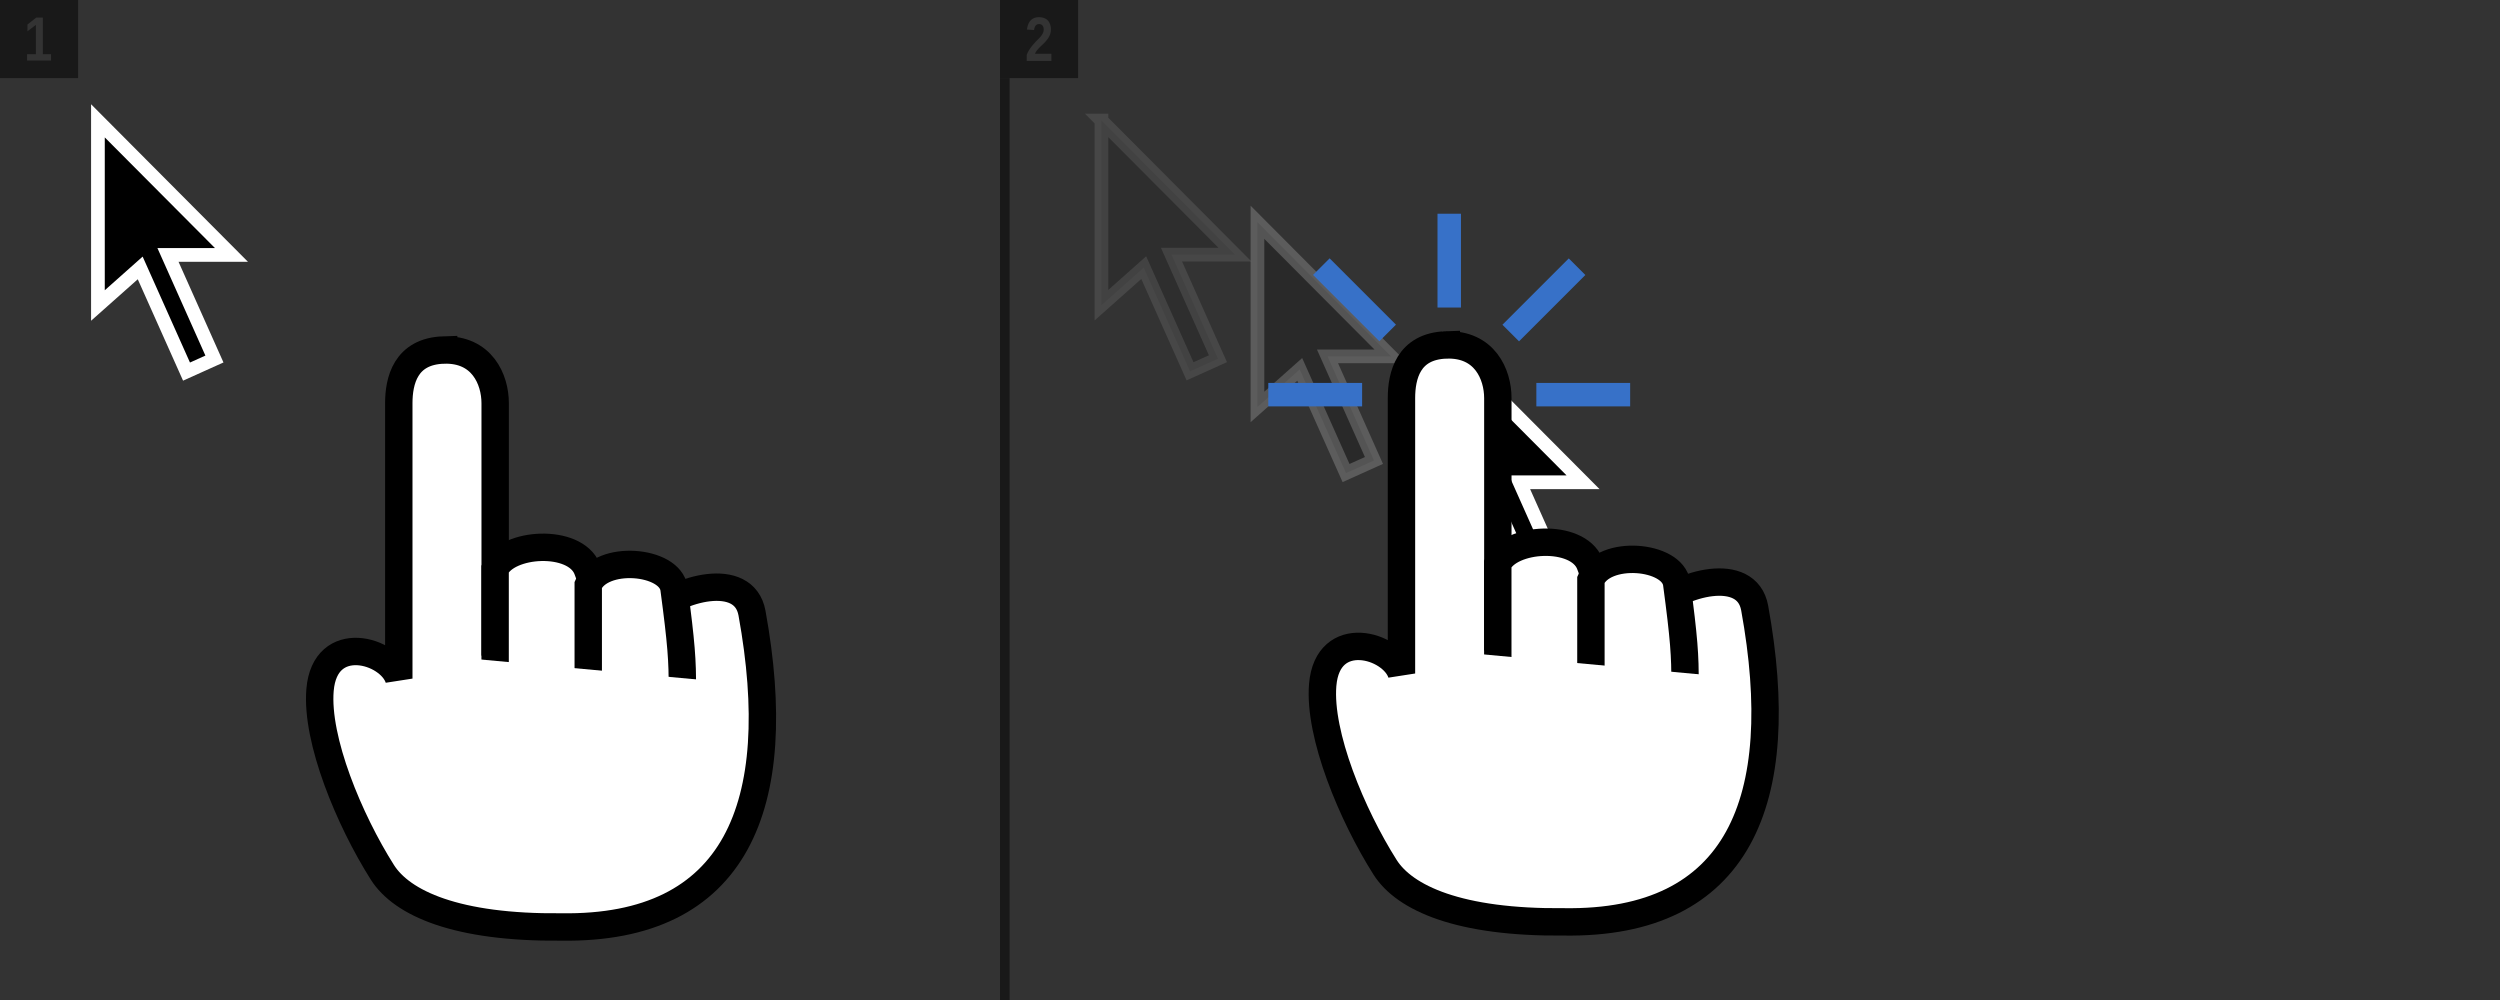 <svg height="256" viewBox="0 0 640 256" width="640" xmlns="http://www.w3.org/2000/svg">
  <rect x="0" y="0" width="640" height="256" fill="#333333" stroke="none"/>
  <path
    style="fill:#fff;fill-opacity:1;stroke:#000;stroke-width:7.013;stroke-miterlimit:4;stroke-dasharray:none"
    d="M110.26 888.66c-9.813.312-11.485 7.959-11.485 13.615v70.503c-2.348-7.368-18.912-12.078-20.163 2.913-1.064 12.753 7.47 33.273 15.963 46.684 5.004 7.902 18.958 14.254 45.788 13.984 44.774.667 57.807-30.985 48.832-80.35-2.025-11.134-19.229-6.22-25.46 0l-40.288 6.759v-60.493c0-6.084-3.374-13.925-13.187-13.614z"
    transform="translate(3.316 -799.057)"/>
  <path
    style="fill:#fff;fill-opacity:1;stroke:#000;stroke-width:7.013;stroke-miterlimit:4;stroke-dasharray:none"
    d="M123.434 944.675c3.083-6.814 20.375-7.852 23.554 0 9.58 23.668 0 62.627 0 62.627h-23.554z"
    transform="translate(3.316 -799.057)"/>
  <path
    style="fill:#fff;fill-opacity:1;stroke:#000;stroke-width:7.013;stroke-miterlimit:4;stroke-dasharray:none"
    d="M147.274 948.76c3.183-7.777 20.976-6.359 21.964 1.028 3.708 27.724 1.391 19.528 1.59 61.598h-23.554z"
    transform="translate(3.316 -799.057)"/>
  <path style="fill:#fff;fill-opacity:1;stroke:none"
    d="M193.763 952.558h64.493v47.373h-64.493z"
    transform="matrix(.996 .092 -.081 .997 3.316 -799.057)"/>
  <path
    style="fill:#000;stroke:#fff;stroke-width:3.506;stroke-linecap:butt;stroke-linejoin:miter;stroke-miterlimit:4;stroke-opacity:1;stroke-dasharray:none"
    d="M65.753 821.99v47.276l10.824-9.62 11.856 26.54 7.146-3.219-11.892-26.645H99.94L65.753 821.99z"
    transform="translate(-40.684 -791.057)"/>
  <path
    style="opacity:.2;fill:#000;stroke:#fff;stroke-width:3.506;stroke-linecap:butt;stroke-linejoin:miter;stroke-miterlimit:4;stroke-opacity:1;stroke-dasharray:none"
    d="M251.907 847.265v47.275l10.823-9.62 11.857 26.54 7.145-3.219-11.891-26.645h16.252l-34.186-34.331z"
    transform="translate(70 -790.362)"/>
  <path
    style="fill:#000;stroke:#fff;stroke-width:3.506;stroke-linecap:butt;stroke-linejoin:miter;stroke-miterlimit:4;stroke-opacity:1;stroke-dasharray:none"
    d="M301.075 879.49v47.275l10.823-9.62 11.857 26.54 7.146-3.219-11.892-26.645h16.253l-34.187-34.331z"
    transform="translate(70 -790.362)"/>
  <path style="fill:#3771c8;fill-opacity:1;stroke:none" d="M74.746 815.509h4.95v19.799h-4.95z"
    transform="translate(277.334 -934.498) scale(1.213)"/>
  <path style="fill:#3771c8;fill-opacity:1;stroke:none"
    d="M851.218-115.405h4.95v19.799h-4.95zm0 56.569h4.95v19.799h-4.95z"
    transform="rotate(90 605.916 -328.582) scale(1.213)"/>
  <path style="fill:#3771c8;fill-opacity:1;stroke:none"
    d="M69.175 842.816h4.95v19.799h-4.95z" transform="rotate(45 1396.972 927.736) scale(1.213)"/>
  <path style="fill:#3771c8;fill-opacity:1;stroke:none"
    d="M546.574-639.871h4.95v19.799h-4.95z" transform="rotate(135 332.216 -409.821) scale(1.213)"/>
  <path
    style="fill:#fff;fill-opacity:1;stroke:#000;stroke-width:7.013;stroke-miterlimit:4;stroke-dasharray:none"
    d="M110.26 888.66c-9.813.312-11.485 7.959-11.485 13.615v70.503c-2.348-7.368-18.912-12.078-20.163 2.913-1.064 12.753 7.47 33.273 15.963 46.684 5.004 7.902 18.958 14.254 45.788 13.984 44.774.667 57.807-30.985 48.832-80.35-2.025-11.134-19.229-6.22-25.46 0l-40.288 6.759v-60.493c0-6.084-3.374-13.925-13.187-13.614z"
    transform="translate(260 -800.362)"/>
  <path
    style="fill:#fff;fill-opacity:1;stroke:#000;stroke-width:7.013;stroke-miterlimit:4;stroke-dasharray:none"
    d="M123.434 944.675c3.083-6.814 20.375-7.852 23.554 0 9.58 23.668 0 62.627 0 62.627h-23.554z"
    transform="translate(260 -800.362)"/>
  <path
    style="fill:#fff;fill-opacity:1;stroke:#000;stroke-width:7.013;stroke-miterlimit:4;stroke-dasharray:none"
    d="M147.274 948.76c3.183-7.777 20.976-6.359 21.964 1.028 3.708 27.724 1.391 19.528 1.59 61.598h-23.554z"
    transform="translate(260 -800.362)"/>
  <path style="fill:#fff;fill-opacity:1;stroke:none"
    d="M193.763 952.558h64.493v47.373h-64.493z"
    transform="matrix(.996 .092 -.081 .997 260 -800.362)"/>
  <path
    style="opacity:.1;fill:#000;stroke:#fff;stroke-width:3.506;stroke-linecap:butt;stroke-linejoin:miter;stroke-miterlimit:4;stroke-opacity:1;stroke-dasharray:none"
    d="M211.97 821.217v47.276l10.823-9.62 11.856 26.54 7.146-3.22-11.892-26.645h16.253l-34.187-34.331z"
    transform="translate(70 -790.362)"/>
  <path
    style="opacity:.5;fill:#000;fill-opacity:1;stroke:none"
    d="M0 796.362v20h20v-20H0zm9.281 4.5h1.688v9.375h2.094v1.625H6.936v-1.625h2.25v-7.5l-2.156 1.625v-1.719l2.25-1.78z"
    transform="translate(0 -796.362)"/>
  <path style="opacity:.5;fill:#000;stroke:none" d="M239 816.416h2.464v238.107H239z"
    transform="translate(17 -796.416)"/>
  <path style="opacity:.5;fill:#000;fill-opacity:1;stroke:none"
    d="M239 796.416v20h20v-20h-20zm10 4.406a3.6 3.6 0 0 1 1.281.219c.375.135.683.328.938.593.26.266.463.615.594 1 .135.38.218.792.218 1.282 0 .515-.083.99-.25 1.406a5.264 5.264 0 0 1-.656 1.156c-.26.35-.557.693-.875 1l-.906.875c-.302.292-.594.61-.844.906a3.017 3.017 0 0 0-.531.938h4.187v1.812h-6.312v-1.53a6.825 6.825 0 0 1 .75-1.47c.297-.442.614-.854.937-1.218.323-.37.62-.72.938-1.032.317-.317.625-.614.875-.906a4.56 4.56 0 0 0 .594-.875c.161-.297.25-.635.25-.969 0-.49-.11-.828-.313-1.062-.198-.234-.484-.375-.875-.375-.385 0-.672.151-.875.406-.198.25-.344.62-.406 1.125l-1.813-.125a5.34 5.34 0 0 1 .282-1.219c.135-.38.317-.713.562-1 .245-.286.537-.526.906-.687.37-.167.828-.25 1.344-.25z"
    transform="translate(17 -796.416)"/>
</svg>